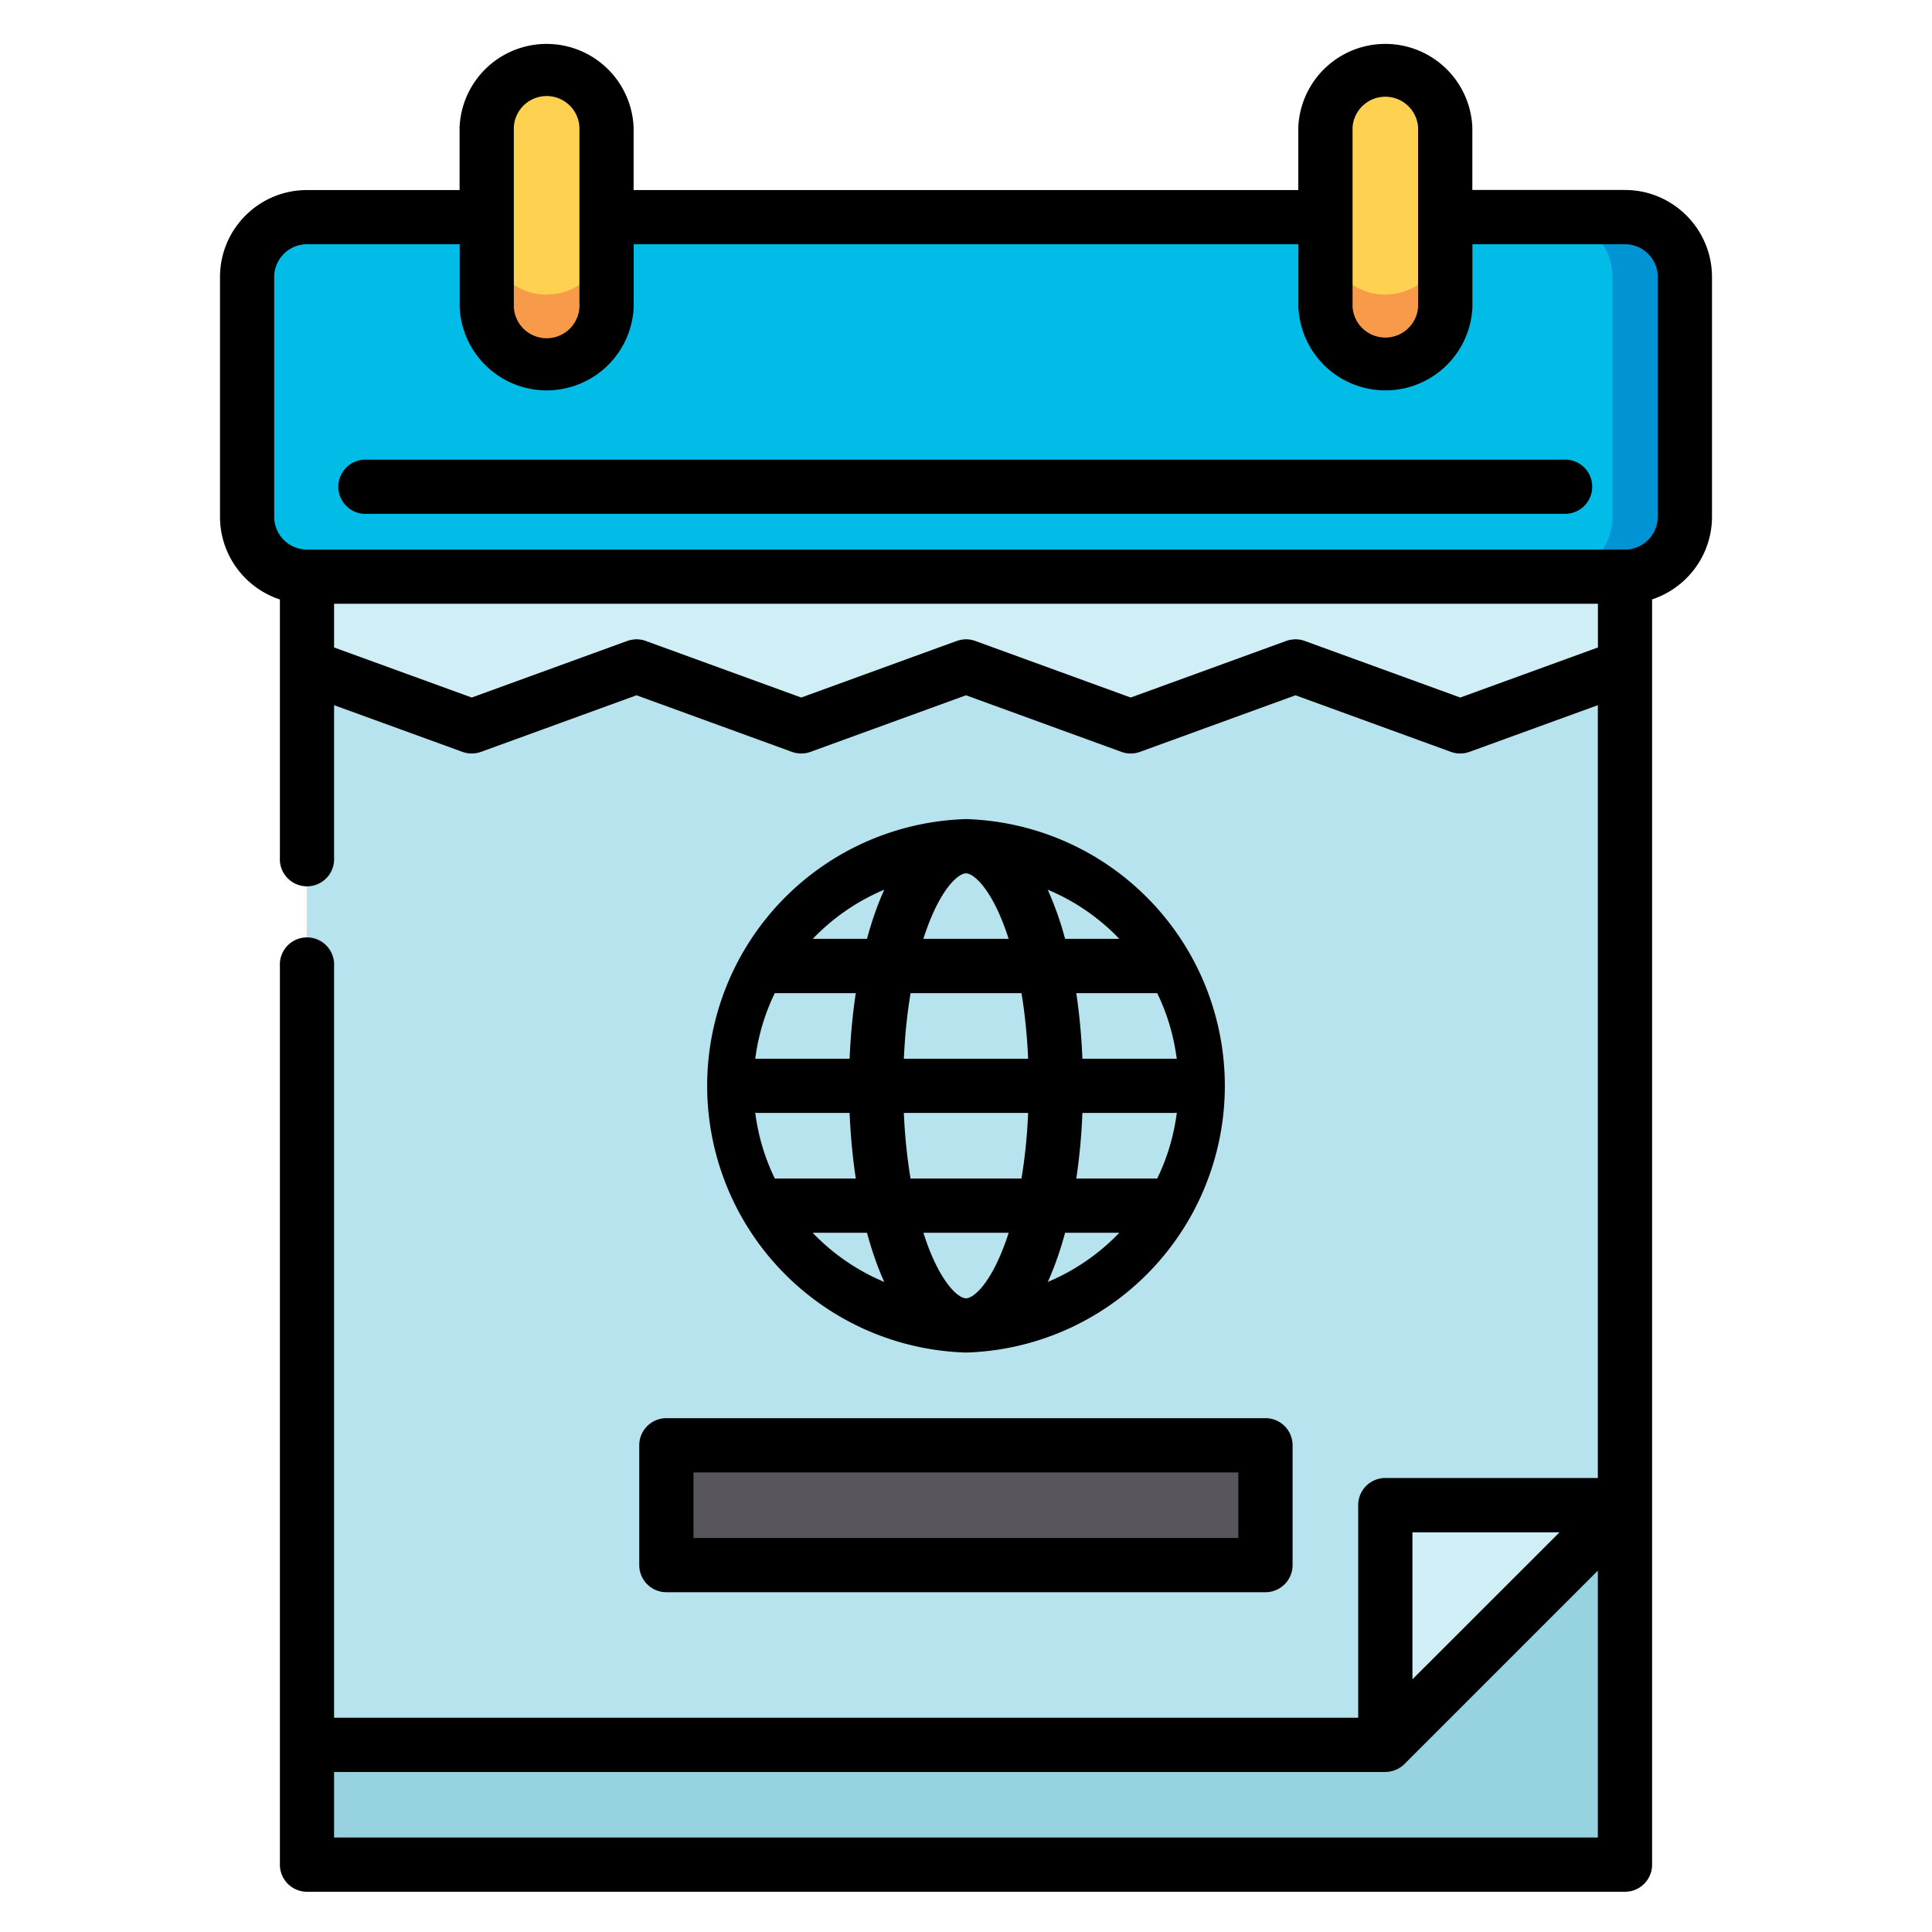 <svg width="24" height="24" fill="none" xmlns="http://www.w3.org/2000/svg">
  <defs/>
  <path d="M20.186 6.046v16.848a.27.27 0 01-.27.27H4.083a.27.27 0 01-.27-.27V6.046" fill="#96D2E0"/>
  <path d="M20.186 6.046v12.652l-2.977 2.977H4.083a.27.27 0 01-.27-.27V6.046h16.373z" fill="#B6E3EE"/>
  <path d="M17.479 18.698h2.707l-2.977 2.977v-2.708c0-.148.12-.27.27-.27zM20.186 8.279l-1.954.71a.27.27 0 01-.185 0l-1.954-.71-1.955.71a.27.27 0 01-.184 0L12 8.28l-1.955.71a.27.27 0 01-.184 0l-1.954-.71-1.955.71a.27.27 0 01-.184 0l-1.955-.71V6.046h16.373V8.28z" fill="#D0EEF5"/>
  <path d="M15.45 19.442H8.549a.27.27 0 01-.27-.27v-.949c0-.149.121-.27.27-.27h6.903c.149 0 .27.121.27.27v.95a.27.27 0 01-.27.27z" fill="#58565C"/>
  <path d="M17.953 2.698h2.233c.411 0 .744.333.744.744v2.977a.744.744 0 01-.744.744H3.814a.744.744 0 01-.745-.744V3.442c0-.411.334-.744.745-.744h14.139z" fill="#00BCE7"/>
  <path d="M6.046 3.814a.744.744 0 101.488 0V1.58a.744.744 0 10-1.488 0v2.233zM16.465 3.814a.744.744 0 001.488 0V1.58a.744.744 0 10-1.488 0v2.233z" fill="#FFD151"/>
  <path d="M6.79 3.66a.744.744 0 01-.744-.745v.899a.744.744 0 101.488 0v-.899a.744.744 0 01-.744.744zM17.21 3.66a.744.744 0 01-.745-.745v.899a.744.744 0 001.488 0v-.899a.744.744 0 01-.744.744z" fill="#F79B4A"/>
  <path d="M20.186 2.698h-.899c.411 0 .744.333.744.744v2.977a.744.744 0 01-.744.744h.899a.744.744 0 00.744-.744V3.442a.744.744 0 00-.744-.744z" fill="#0094D4"/>
  <g fill="#000">
    <path d="M20.186 2.36H18.29v-.779a1.082 1.082 0 00-2.162 0v.78H7.871v-.78a1.082 1.082 0 00-2.162 0v.78H3.813c-.596 0-1.08.484-1.08 1.08V6.42c0 .478.312.885.744 1.027v3.208a.337.337 0 10.673 0V8.76l1.595.58a.337.337 0 00.23 0l1.932-.703 1.931.703a.337.337 0 00.23 0L12 8.637l1.931.703a.337.337 0 00.23 0l1.932-.703 1.931.703a.337.337 0 00.23 0l1.595-.58v9.6h-2.64a.337.337 0 00-.337.338v2.64H4.15V12a.337.337 0 10-.673 0v11.163c0 .186.15.337.336.337h16.373c.186 0 .337-.15.337-.337V7.446c.431-.142.744-.549.744-1.027V3.442c0-.597-.485-1.082-1.081-1.082zm-3.384-.779a.408.408 0 01.814 0V3.814a.408.408 0 01-.814 0V1.58zm-10.419 0a.408.408 0 01.815 0v2.233a.408.408 0 01-.815 0V1.58zM18.14 8.665l-1.932-.703a.337.337 0 00-.1-.02h-.032l-.012.002c-.007 0-.014 0-.02.002a.347.347 0 00-.033.006h-.003a.344.344 0 00-.03.01l-1.932.703-1.931-.703a.336.336 0 00-.1-.02h-.033l-.009.001-.023.003a.319.319 0 00-.032.006l-.005.002a.361.361 0 00-.027.008h-.001l-1.932.703-1.931-.703a.337.337 0 00-.1-.02H7.89l-.011.001-.022.003a.342.342 0 00-.032.006l-.003.001a.33.33 0 00-.03.009l-1.932.703-1.71-.622V7.5h15.7v.543l-1.71.622zm-.594 10.37h1.827l-1.827 1.826v-1.826zM4.15 22.826v-.814H17.212l.03-.002c.008 0 .014-.002.021-.003l.012-.002a.32.32 0 00.024-.006l.008-.002a.32.32 0 00.023-.008l.008-.003a.33.33 0 00.021-.01l.009-.004a.319.319 0 00.019-.012l.009-.005.018-.013.009-.007a.327.327 0 00.024-.022l2.402-2.402v3.315H4.15zM20.593 6.42a.408.408 0 01-.407.407H3.813a.408.408 0 01-.407-.407V3.442c0-.225.183-.408.407-.408H5.71v.78a1.082 1.082 0 002.162 0v-.78h8.257v.78a1.082 1.082 0 002.162 0v-.78h1.896c.224 0 .407.183.407.408v2.976z"/>
    <path d="M19.442 5.71H4.558a.337.337 0 100 .673h14.884a.337.337 0 100-.674zM12 16.802a3.315 3.315 0 000-6.627 3.315 3.315 0 000 6.627zm0-5.953c.092 0 .294.174.474.653.02.052.038.106.056.161h-1.06c.018-.055.037-.11.056-.161.18-.48.382-.653.474-.653zm.689 1.488c.043.256.07.53.083.815h-1.544c.013-.285.04-.559.084-.815h1.377zM12 16.128c-.092 0-.294-.174-.474-.653a3.453 3.453 0 01-.055-.161h1.059c-.018.055-.036.11-.056.161-.18.48-.382.653-.474.653zm-.689-1.488a6.794 6.794 0 01-.083-.815h1.544c-.012.285-.04.559-.083.815H11.31zm-1.929-.817a.343.343 0 00.04.002h1.132c.012.277.037.551.077.815H9.625a2.62 2.62 0 01-.243-.817zm4.064.002h1.133a.343.343 0 00.04-.002c-.038.29-.12.564-.244.817H13.37c.04-.264.065-.538.076-.815zm1.172-.671a.343.343 0 00-.04-.002h-1.132a7.662 7.662 0 00-.076-.815h1.005c.123.252.206.528.243.817zm-4.064-.002H9.422a.343.343 0 00-.04.002c.037-.29.12-.565.243-.817h1.006c-.04.263-.065.537-.077.815zm-.458 2.162h.674c.06.221.131.427.215.611a2.649 2.649 0 01-.89-.611zm2.92.611c.083-.184.155-.39.215-.611h.674c-.25.26-.552.47-.89.611zm.889-4.262h-.674a4.004 4.004 0 00-.216-.611c.338.141.64.35.89.611zm-2.92-.611c-.084.184-.155.39-.215.611h-.674c.25-.26.551-.47.889-.611zM7.941 17.954v1.488c0 .186.151.337.337.337h7.442c.186 0 .337-.151.337-.337v-1.488a.337.337 0 00-.337-.337H8.278a.337.337 0 00-.337.337zm.674.337h6.768v.814H8.615v-.814z"/>
  </g>
</svg>
